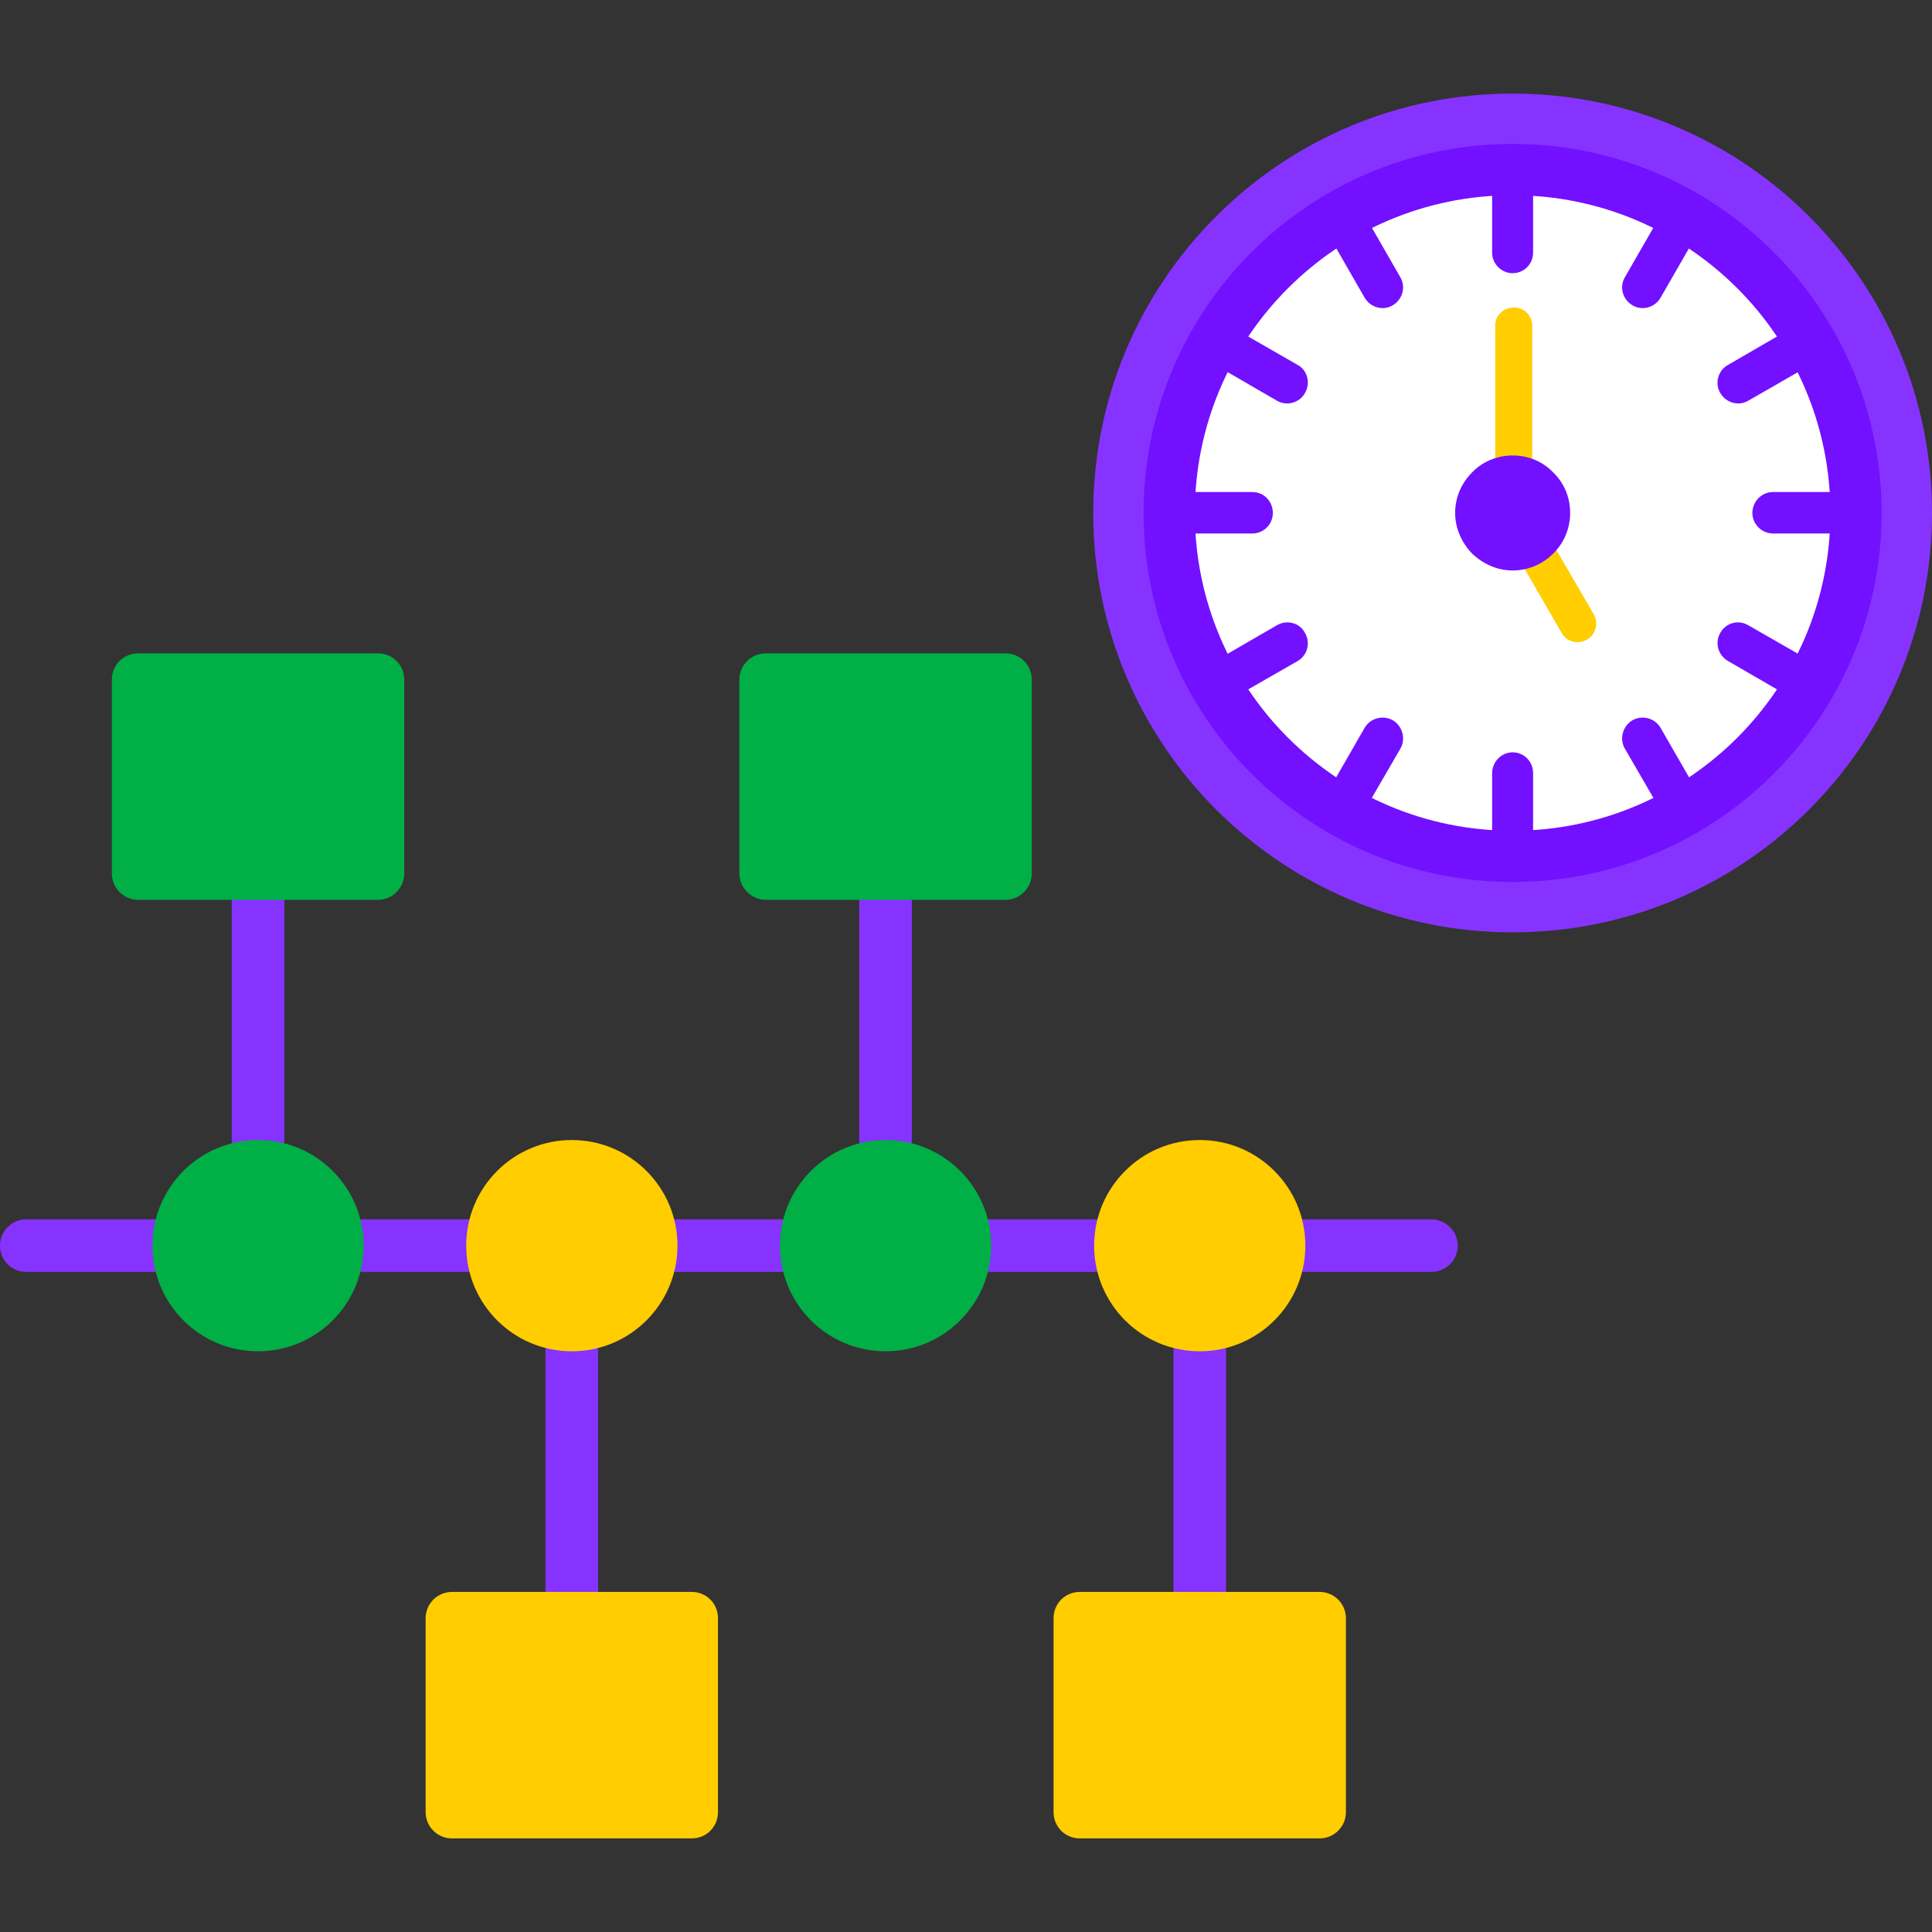 <svg width="40" height="40" viewBox="0 0 40 40" fill="none" xmlns="http://www.w3.org/2000/svg">
<rect x="0" y="0" width="40" height="40" fill="#333333" stroke="none"/>
<g clip-path="url(#clip0_4235_11038)">
<path fill-rule="evenodd" clip-rule="evenodd" d="M29.629 25.245C29.933 25.245 30.182 25.494 30.182 25.79C30.182 26.094 29.933 26.334 29.629 26.334H27.026C26.722 26.334 26.482 26.094 26.482 25.79C26.482 25.494 26.722 25.245 27.026 25.245H29.629ZM22.653 25.245C22.948 25.245 23.197 25.494 23.197 25.79C23.197 26.094 22.948 26.334 22.653 26.334H20.521C20.226 26.334 19.977 26.094 19.977 25.79C19.977 25.494 20.226 25.245 20.521 25.245H22.653ZM16.148 25.245C16.452 25.245 16.701 25.494 16.701 25.79C16.701 26.094 16.452 26.334 16.148 26.334H14.025C13.721 26.334 13.481 26.094 13.481 25.79C13.481 25.494 13.721 25.245 14.025 25.245H16.148ZM9.652 25.245C9.956 25.245 10.196 25.494 10.196 25.79C10.196 26.094 9.956 26.334 9.652 26.334H7.529C7.225 26.334 6.985 26.094 6.985 25.79C6.985 25.494 7.225 25.245 7.529 25.245H9.652ZM3.156 25.245C3.46 25.245 3.7 25.494 3.7 25.79C3.7 26.094 3.46 26.334 3.156 26.334H0.544C0.24 26.334 0 26.094 0 25.79C0 25.494 0.24 25.245 0.544 25.245H3.156Z" fill="#8733FF"/>
<path fill-rule="evenodd" clip-rule="evenodd" d="M24.295 27.977C24.295 27.681 24.535 27.432 24.84 27.432C25.135 27.432 25.384 27.681 25.384 27.977V33.504C25.384 33.799 25.135 34.048 24.84 34.048C24.535 34.048 24.295 33.799 24.295 33.504V27.977Z" fill="#8733FF"/>
<path fill-rule="evenodd" clip-rule="evenodd" d="M11.294 27.977C11.294 27.681 11.543 27.432 11.838 27.432C12.143 27.432 12.383 27.681 12.383 27.977V33.504C12.383 33.799 12.143 34.048 11.838 34.048C11.543 34.048 11.294 33.799 11.294 33.504V27.977Z" fill="#8733FF"/>
<path fill-rule="evenodd" clip-rule="evenodd" d="M5.887 23.603C5.887 23.907 5.647 24.147 5.343 24.147C5.038 24.147 4.798 23.907 4.798 23.603V18.085C4.798 17.78 5.038 17.541 5.343 17.541C5.647 17.541 5.887 17.78 5.887 18.085V23.603Z" fill="#8733FF"/>
<path fill-rule="evenodd" clip-rule="evenodd" d="M18.879 23.603C18.879 23.907 18.639 24.147 18.334 24.147C18.039 24.147 17.79 23.907 17.79 23.603V18.085C17.79 17.78 18.039 17.541 18.334 17.541C18.639 17.541 18.879 17.78 18.879 18.085V23.603Z" fill="#8733FF"/>
<path d="M31.317 19.303C36.112 19.303 40 15.416 40 10.62C40 5.825 36.112 1.938 31.317 1.938C26.522 1.938 22.634 5.825 22.634 10.62C22.634 15.416 26.522 19.303 31.317 19.303Z" fill="#8733FF"/>
<path d="M31.317 18.26C35.536 18.26 38.957 14.84 38.957 10.62C38.957 6.401 35.536 2.98 31.317 2.98C27.097 2.98 23.677 6.401 23.677 10.62C23.677 14.84 27.097 18.26 31.317 18.26Z" fill="#7210FF"/>
<path d="M31.317 17.2C34.951 17.2 37.896 14.254 37.896 10.62C37.896 6.987 34.951 4.042 31.317 4.042C27.684 4.042 24.738 6.987 24.738 10.62C24.738 14.254 27.684 17.2 31.317 17.2Z" fill="white"/>
<path fill-rule="evenodd" clip-rule="evenodd" d="M30.893 3.875V5.232C30.893 5.463 31.086 5.656 31.317 5.656C31.557 5.656 31.741 5.463 31.741 5.232V3.875C31.603 3.875 31.465 3.866 31.317 3.866C31.179 3.866 31.031 3.875 30.893 3.875Z" fill="#7210FF"/>
<path fill-rule="evenodd" clip-rule="evenodd" d="M34.316 4.567L33.642 5.739C33.522 5.942 33.596 6.201 33.799 6.321C34.002 6.441 34.261 6.367 34.38 6.164L35.054 4.992C34.934 4.918 34.814 4.844 34.694 4.77C34.565 4.706 34.445 4.632 34.316 4.567Z" fill="#7210FF"/>
<path fill-rule="evenodd" clip-rule="evenodd" d="M36.936 6.883L35.774 7.557C35.571 7.668 35.497 7.935 35.617 8.138C35.737 8.341 35.995 8.415 36.198 8.295L37.37 7.621C37.305 7.492 37.232 7.363 37.167 7.243C37.093 7.123 37.019 6.994 36.936 6.883Z" fill="#7210FF"/>
<path fill-rule="evenodd" clip-rule="evenodd" d="M38.053 10.187H36.706C36.475 10.187 36.281 10.381 36.281 10.621C36.281 10.851 36.475 11.045 36.706 11.045H38.053C38.062 10.907 38.071 10.759 38.071 10.621C38.071 10.473 38.062 10.335 38.053 10.187Z" fill="#7210FF"/>
<path fill-rule="evenodd" clip-rule="evenodd" d="M37.37 13.619L36.198 12.946C35.995 12.826 35.737 12.89 35.617 13.102C35.497 13.305 35.571 13.564 35.774 13.684L36.936 14.357C37.019 14.237 37.093 14.117 37.167 13.988C37.232 13.868 37.305 13.748 37.37 13.619Z" fill="#7210FF"/>
<path fill-rule="evenodd" clip-rule="evenodd" d="M35.054 16.24L34.38 15.068C34.261 14.865 34.002 14.8 33.799 14.911C33.596 15.031 33.522 15.299 33.642 15.502L34.316 16.664C34.445 16.6 34.574 16.535 34.694 16.461C34.814 16.387 34.934 16.314 35.054 16.24Z" fill="#7210FF"/>
<path fill-rule="evenodd" clip-rule="evenodd" d="M31.741 17.357V16.009C31.741 15.77 31.557 15.576 31.317 15.576C31.086 15.576 30.893 15.77 30.893 16.009V17.357C31.031 17.366 31.179 17.366 31.317 17.366C31.465 17.366 31.603 17.366 31.741 17.357Z" fill="#7210FF"/>
<path fill-rule="evenodd" clip-rule="evenodd" d="M28.318 16.664L28.992 15.502C29.112 15.299 29.038 15.031 28.835 14.911C28.632 14.8 28.374 14.865 28.254 15.068L27.58 16.24L27.94 16.461C28.069 16.535 28.189 16.6 28.318 16.664Z" fill="#7210FF"/>
<path fill-rule="evenodd" clip-rule="evenodd" d="M25.697 14.357L26.869 13.684C27.072 13.564 27.137 13.305 27.017 13.102C26.906 12.89 26.639 12.826 26.436 12.946L25.273 13.619C25.337 13.748 25.402 13.868 25.476 13.988C25.541 14.117 25.624 14.237 25.697 14.357Z" fill="#7210FF"/>
<path fill-rule="evenodd" clip-rule="evenodd" d="M24.581 11.045H25.928C26.168 11.045 26.353 10.851 26.353 10.621C26.353 10.381 26.168 10.187 25.928 10.187H24.581C24.572 10.335 24.572 10.473 24.572 10.621C24.572 10.759 24.572 10.907 24.581 11.045Z" fill="#7210FF"/>
<path fill-rule="evenodd" clip-rule="evenodd" d="M25.273 7.621L26.436 8.295C26.639 8.415 26.906 8.341 27.017 8.138C27.137 7.935 27.072 7.668 26.869 7.557L25.697 6.883C25.624 6.994 25.541 7.123 25.476 7.243C25.402 7.363 25.337 7.492 25.273 7.621Z" fill="#7210FF"/>
<path fill-rule="evenodd" clip-rule="evenodd" d="M27.58 4.992L28.254 6.164C28.374 6.367 28.632 6.441 28.835 6.321C29.038 6.201 29.112 5.942 28.992 5.739L28.318 4.567C28.189 4.632 28.069 4.706 27.94 4.77C27.82 4.844 27.7 4.918 27.58 4.992Z" fill="#7210FF"/>
<path fill-rule="evenodd" clip-rule="evenodd" d="M30.957 6.745C30.957 6.533 31.123 6.367 31.345 6.367C31.557 6.367 31.723 6.533 31.723 6.745V9.578C31.723 9.79 31.557 9.965 31.345 9.965C31.123 9.965 30.957 9.79 30.957 9.578V6.745ZM31.52 11.7C31.418 11.515 31.483 11.285 31.658 11.174C31.843 11.073 32.083 11.137 32.184 11.322L32.996 12.715C33.098 12.9 33.042 13.139 32.858 13.241C32.673 13.352 32.433 13.287 32.332 13.103L31.52 11.7Z" fill="#FFCD00"/>
<path fill-rule="evenodd" clip-rule="evenodd" d="M31.317 9.43C31.649 9.43 31.945 9.559 32.157 9.781C32.378 9.993 32.508 10.288 32.508 10.62C32.508 10.943 32.378 11.248 32.157 11.46C32.157 11.469 32.148 11.469 32.139 11.479C31.926 11.682 31.64 11.811 31.317 11.811C30.994 11.811 30.699 11.672 30.478 11.46C30.265 11.239 30.127 10.943 30.127 10.62C30.127 10.288 30.265 9.993 30.478 9.781C30.69 9.559 30.994 9.43 31.317 9.43Z" fill="#7210FF"/>
<path d="M5.343 27.977C6.55 27.977 7.529 26.998 7.529 25.79C7.529 24.582 6.55 23.603 5.343 23.603C4.135 23.603 3.156 24.582 3.156 25.79C3.156 26.998 4.135 27.977 5.343 27.977Z" fill="#00AF46"/>
<path d="M11.839 27.977C13.046 27.977 14.026 26.998 14.026 25.79C14.026 24.582 13.046 23.603 11.839 23.603C10.631 23.603 9.652 24.582 9.652 25.79C9.652 26.998 10.631 27.977 11.839 27.977Z" fill="#FFCD00"/>
<path d="M18.334 27.977C19.542 27.977 20.521 26.998 20.521 25.79C20.521 24.582 19.542 23.603 18.334 23.603C17.127 23.603 16.148 24.582 16.148 25.79C16.148 26.998 17.127 27.977 18.334 27.977Z" fill="#00AF46"/>
<path d="M24.84 27.977C26.047 27.977 27.026 26.998 27.026 25.79C27.026 24.582 26.047 23.603 24.84 23.603C23.632 23.603 22.653 24.582 22.653 25.79C22.653 26.998 23.632 27.977 24.84 27.977Z" fill="#FFCD00"/>
<path fill-rule="evenodd" clip-rule="evenodd" d="M20.817 18.63H15.852C15.557 18.63 15.308 18.38 15.308 18.085V14.071C15.308 13.767 15.557 13.527 15.852 13.527H20.817C21.121 13.527 21.361 13.767 21.361 14.071V18.085C21.361 18.38 21.121 18.63 20.817 18.63Z" fill="#00AF46"/>
<path fill-rule="evenodd" clip-rule="evenodd" d="M22.357 32.959H27.322C27.617 32.959 27.866 33.199 27.866 33.504V37.518C27.866 37.822 27.617 38.062 27.322 38.062H22.357C22.053 38.062 21.813 37.822 21.813 37.518V33.504C21.813 33.199 22.053 32.959 22.357 32.959Z" fill="#FFCD00"/>
<path fill-rule="evenodd" clip-rule="evenodd" d="M9.356 32.959H14.321C14.625 32.959 14.865 33.199 14.865 33.504V37.518C14.865 37.822 14.625 38.062 14.321 38.062H9.356C9.061 38.062 8.812 37.822 8.812 37.518V33.504C8.812 33.199 9.061 32.959 9.356 32.959Z" fill="#FFCD00"/>
<path fill-rule="evenodd" clip-rule="evenodd" d="M7.825 18.63H2.86C2.556 18.63 2.316 18.38 2.316 18.085V14.071C2.316 13.767 2.556 13.527 2.86 13.527H7.825C8.129 13.527 8.369 13.767 8.369 14.071V18.085C8.369 18.38 8.129 18.63 7.825 18.63Z" fill="#00AF46"/>
</g>
<defs>
<clipPath id="clip0_4235_11038">
<rect width="40" height="40" fill="white"/>
</clipPath>
</defs>
</svg>
